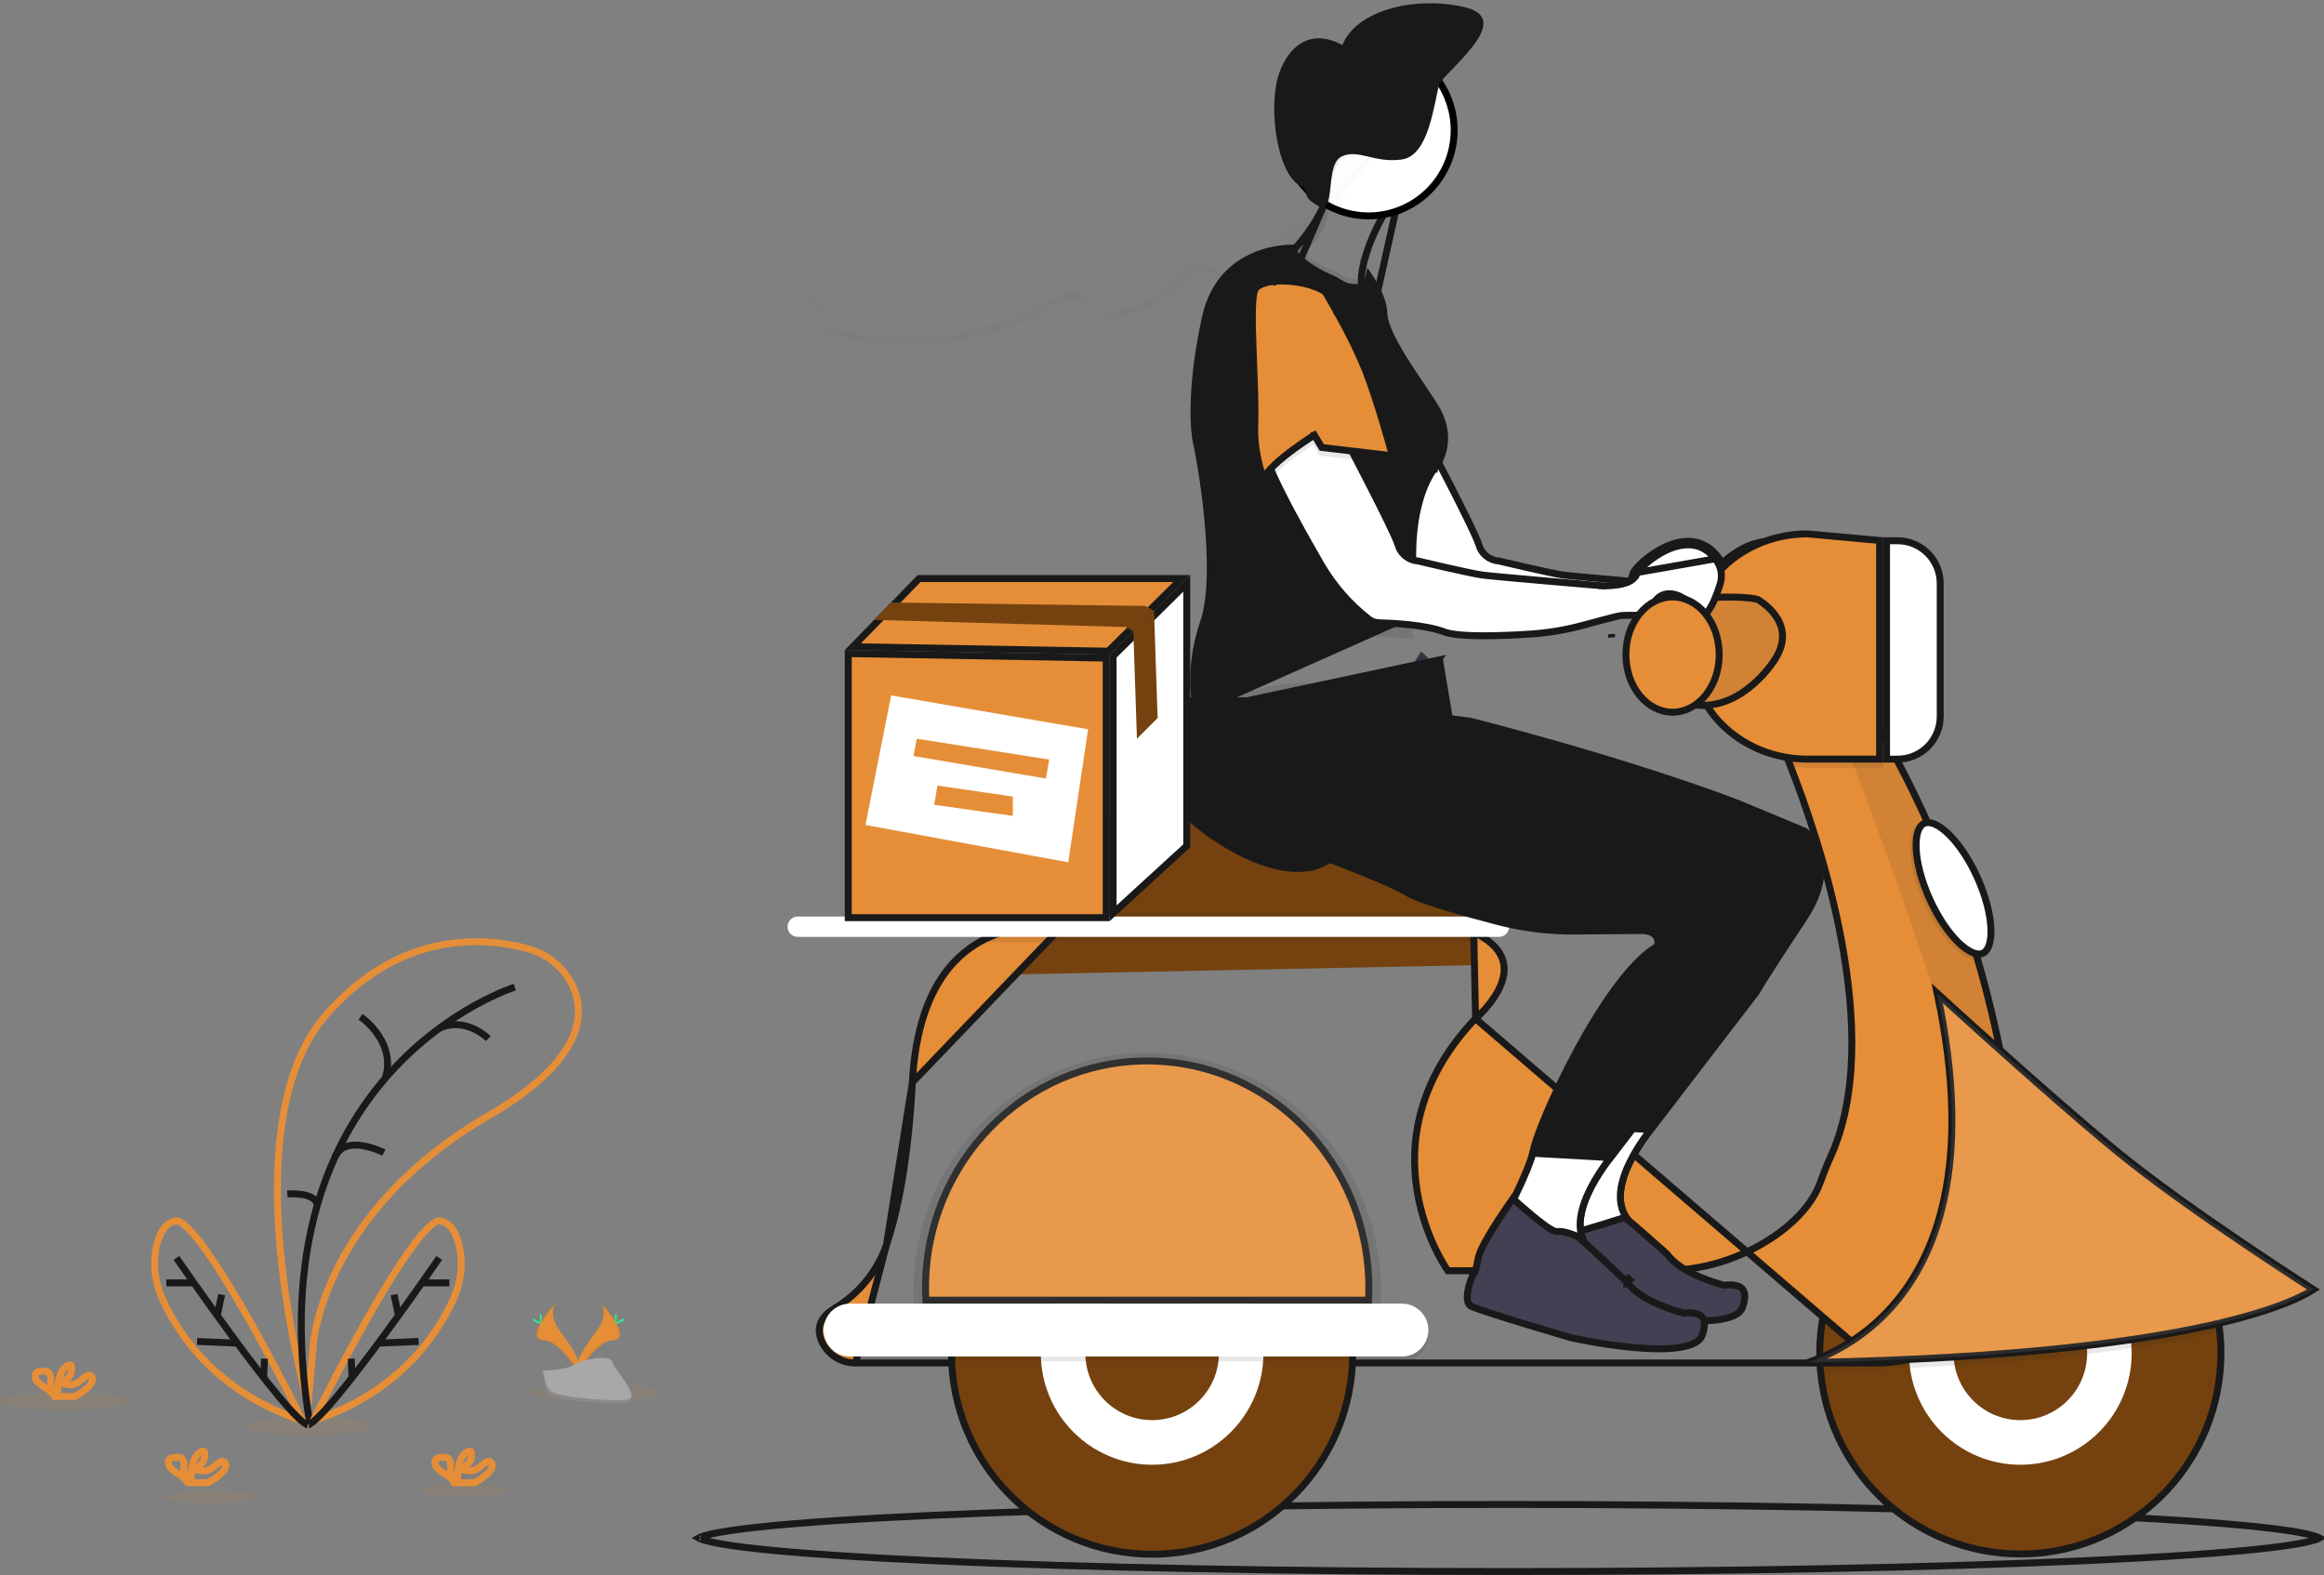 <svg width="335" height="227" viewBox="0 0 335 227" fill="none" xmlns="http://www.w3.org/2000/svg">
    <rect x="0" y="0" width="335" height="227" fill="#808080" stroke="none"/>
    <path opacity="0.1"
          d="M9.207 203.229C14.291 203.229 18.413 202.662 18.413 201.961C18.413 201.261 14.291 200.693 9.207 200.693C4.122 200.693 0 201.261 0 201.961C0 202.662 4.122 203.229 9.207 203.229Z"
          fill="#E58E37"/>
    <path opacity="0.1"
          d="M44.474 206.812C49.559 206.812 53.681 206.244 53.681 205.544C53.681 204.844 49.559 204.276 44.474 204.276C39.39 204.276 35.268 204.844 35.268 205.544C35.268 206.244 39.39 206.812 44.474 206.812Z"
          fill="#E58E37"/>
    <path opacity="0.1"
          d="M86.018 201.961C91.102 201.961 95.224 201.394 95.224 200.693C95.224 199.993 91.102 199.425 86.018 199.425C80.933 199.425 76.811 199.993 76.811 200.693C76.811 201.394 80.933 201.961 86.018 201.961Z"
          fill="#E58E37"/>
    <path opacity="0.1"
          d="M30.358 216.645C33.974 216.645 36.905 216.242 36.905 215.745C36.905 215.248 33.974 214.845 30.358 214.845C26.742 214.845 23.811 215.248 23.811 215.745C23.811 216.242 26.742 216.645 30.358 216.645Z"
          fill="#E58E37"/>
    <path opacity="0.1"
          d="M66.966 215.745C70.582 215.745 73.513 215.342 73.513 214.845C73.513 214.348 70.582 213.945 66.966 213.945C63.351 213.945 60.42 214.348 60.42 214.845C60.42 215.342 63.351 215.745 66.966 215.745Z"
          fill="#E58E37"/>
    <path d="M45.185 193.521L44.413 202.46C44.121 201.35 43.762 199.927 43.377 198.255C42.402 194.027 41.259 188.216 40.58 181.879C39.902 175.54 39.691 168.691 40.572 162.383C41.454 156.069 43.424 150.343 47.068 146.199C58.068 133.689 70.516 135.192 76.093 136.735L76.097 136.736C77.497 137.11 78.799 137.784 79.913 138.711C81.026 139.638 81.926 140.796 82.548 142.105C83.487 144.131 83.876 146.786 82.357 149.926C80.824 153.094 77.326 156.805 70.36 160.845C58.538 167.702 52.241 175.845 48.902 182.294C47.233 185.516 46.305 188.311 45.793 190.306C45.538 191.304 45.386 192.101 45.298 192.653C45.254 192.928 45.226 193.142 45.209 193.289C45.2 193.362 45.194 193.419 45.19 193.458L45.186 193.503L45.185 193.516L45.185 193.517L45.185 193.519L45.185 193.521Z"
          stroke="#E58E37"/>
    <path d="M74.205 142.268C74.205 142.268 36.138 154.191 44.674 205.258" stroke="#1A1919" stroke-miterlimit="10"/>
    <path d="M51.973 146.544C51.973 146.544 57.214 150.08 55.539 155.398" stroke="#1A1919" stroke-miterlimit="10"/>
    <path d="M70.386 149.687C70.386 149.687 67.177 146.422 63.283 148.223" stroke="#1A1919" stroke-miterlimit="10"/>
    <path d="M55.339 166.118C55.339 166.118 49.712 163.26 48.257 166.832" stroke="#1A1919" stroke-miterlimit="10"/>
    <path d="M41.415 172.076C41.415 172.076 45.64 171.74 45.719 173.765" stroke="#1A1919" stroke-miterlimit="10"/>
    <path d="M65.454 186.989L65.453 186.992C63.41 191.682 57.973 200.548 45.13 204.77C45.172 204.684 45.218 204.594 45.266 204.498C45.687 203.658 46.293 202.459 47.033 201.021C48.514 198.145 50.532 194.32 52.678 190.517C54.826 186.711 57.095 182.94 59.082 180.168C60.076 178.779 60.987 177.66 61.765 176.913C62.155 176.539 62.495 176.275 62.782 176.115C63.075 175.952 63.259 175.928 63.359 175.944C64.181 176.078 64.792 176.546 65.259 177.23C65.732 177.924 66.045 178.827 66.245 179.771C66.736 182.201 66.46 184.723 65.454 186.989Z"
          stroke="#E58E37"/>
    <path d="M63.315 181.302C63.315 181.302 47.441 204.362 44.374 205.372" stroke="#1A1919" stroke-miterlimit="10"/>
    <path d="M64.777 184.898H61.072" stroke="#1A1919" stroke-miterlimit="10"/>
    <path d="M60.338 193.335L54.533 193.586" stroke="#1A1919" stroke-miterlimit="10"/>
    <path d="M56.804 186.588L57.436 189.617" stroke="#1A1919" stroke-miterlimit="10"/>
    <path d="M50.629 195.811L50.743 198.564" stroke="#1A1919" stroke-miterlimit="10"/>
    <path d="M43.63 204.77C30.778 200.548 25.358 191.682 23.311 186.971L23.311 186.971L23.309 186.967C22.305 184.709 22.027 182.194 22.515 179.77C22.715 178.827 23.027 177.924 23.501 177.23C23.968 176.546 24.579 176.078 25.4 175.944C25.501 175.928 25.684 175.952 25.978 176.115C26.265 176.275 26.605 176.539 26.995 176.913C27.773 177.66 28.683 178.779 29.678 180.168C31.664 182.94 33.934 186.711 36.082 190.517C38.228 194.32 40.245 198.145 41.726 201.021C42.467 202.459 43.073 203.658 43.494 204.498C43.542 204.594 43.587 204.685 43.63 204.77Z"
          stroke="#E58E37"/>
    <path d="M25.434 181.302C25.434 181.302 41.308 204.362 44.375 205.372" stroke="#1A1919" stroke-miterlimit="10"/>
    <path d="M23.976 184.898H27.68" stroke="#1A1919" stroke-miterlimit="10"/>
    <path d="M28.411 193.335L34.22 193.586" stroke="#1A1919" stroke-miterlimit="10"/>
    <path d="M31.949 186.588L31.317 189.617" stroke="#1A1919" stroke-miterlimit="10"/>
    <path d="M38.124 195.811L38.01 198.564" stroke="#1A1919" stroke-miterlimit="10"/>
    <path d="M70.252 212.407L70.242 212.415L70.232 212.424C69.673 212.929 69.051 213.359 68.381 213.702H65.522C65.209 213.237 64.799 212.846 64.321 212.554L64.312 212.548L64.303 212.543C63.788 212.258 63.324 211.888 62.932 211.449C62.798 211.261 62.713 211.027 62.699 210.807C62.684 210.584 62.743 210.411 62.85 210.296C62.939 210.201 63.069 210.132 63.263 210.09C63.463 210.046 63.693 210.037 63.953 210.037H63.963L63.972 210.037C64.19 210.029 64.407 210.079 64.6 210.181C64.81 210.324 64.947 210.668 64.951 211.129C64.9 211.684 64.909 212.242 64.976 212.795L65.972 212.736C65.979 211.331 66.305 209.971 67.261 209.3C67.391 209.209 67.545 209.147 67.671 209.132C67.772 209.12 67.813 209.139 67.83 209.153C67.871 209.209 67.898 209.274 67.909 209.343L67.911 209.356L67.913 209.369C67.977 209.683 67.959 210.008 67.86 210.313L68.336 210.467L67.86 210.313C67.762 210.618 67.587 210.892 67.351 211.109L66.575 211.825L67.621 211.972C68.065 212.034 68.456 211.89 68.767 211.71C69.067 211.536 69.338 211.301 69.552 211.116L69.565 211.105C69.773 210.925 69.987 210.77 70.191 210.682C70.379 210.601 70.517 210.593 70.626 210.628C70.75 210.696 70.849 210.803 70.908 210.932C70.97 211.067 70.984 211.219 70.948 211.362C70.826 211.773 70.584 212.137 70.252 212.407Z"
          stroke="#E58E37"/>
    <path d="M12.621 199.995L12.612 200.002L12.603 200.009C12.044 200.508 11.422 200.933 10.754 201.272H7.89C7.578 200.806 7.168 200.413 6.688 200.123L6.679 200.117L6.67 200.112C6.152 199.828 5.687 199.456 5.295 199.013C5.165 198.837 5.08 198.609 5.065 198.391C5.05 198.171 5.108 197.999 5.215 197.884C5.409 197.677 5.779 197.603 6.298 197.625L6.317 197.625L6.337 197.625C6.556 197.617 6.774 197.667 6.968 197.77C7.178 197.911 7.312 198.25 7.316 198.714C7.265 199.269 7.273 199.829 7.341 200.382L8.337 200.324C8.344 198.918 8.67 197.559 9.626 196.888L9.626 196.888L9.628 196.886C9.756 196.795 9.909 196.733 10.035 196.718C10.137 196.706 10.178 196.727 10.196 196.741C10.239 196.798 10.267 196.864 10.278 196.934L10.28 196.944L10.282 196.954C10.347 197.268 10.329 197.593 10.23 197.898C10.132 198.203 9.956 198.476 9.721 198.693L8.939 199.409L9.99 199.556C10.434 199.618 10.823 199.476 11.135 199.296C11.429 199.126 11.695 198.897 11.908 198.714C11.916 198.707 11.924 198.701 11.932 198.694C12.143 198.513 12.358 198.358 12.562 198.269C12.749 198.188 12.886 198.179 12.995 198.213C13.119 198.282 13.217 198.389 13.276 198.518C13.338 198.654 13.352 198.806 13.316 198.951C13.195 199.361 12.952 199.725 12.621 199.995Z"
          stroke="#E58E37"/>
    <path d="M31.829 212.407L31.819 212.415L31.809 212.424C31.25 212.929 30.628 213.359 29.957 213.702H27.098C26.785 213.237 26.376 212.846 25.898 212.554L25.889 212.548L25.879 212.543C25.364 212.258 24.901 211.888 24.509 211.449C24.375 211.261 24.29 211.027 24.276 210.807C24.261 210.584 24.32 210.411 24.427 210.296C24.515 210.201 24.646 210.133 24.841 210.09C25.041 210.046 25.272 210.037 25.53 210.037H25.539L25.548 210.037C25.768 210.029 25.986 210.079 26.18 210.182C26.389 210.323 26.523 210.665 26.528 211.129C26.477 211.684 26.485 212.242 26.553 212.795L27.549 212.736C27.556 211.331 27.882 209.971 28.837 209.3C28.967 209.209 29.121 209.147 29.248 209.132C29.348 209.12 29.39 209.139 29.407 209.153C29.448 209.209 29.475 209.274 29.485 209.343L29.487 209.356L29.49 209.369C29.554 209.683 29.535 210.008 29.437 210.313C29.338 210.618 29.163 210.892 28.928 211.109L28.152 211.825L29.197 211.972C29.642 212.034 30.032 211.89 30.343 211.71C30.644 211.536 30.915 211.301 31.129 211.116L31.142 211.105C31.35 210.925 31.564 210.77 31.768 210.682C31.956 210.601 32.094 210.593 32.203 210.628C32.327 210.696 32.426 210.803 32.485 210.932L32.94 210.725L32.485 210.932C32.546 211.067 32.56 211.219 32.525 211.362C32.403 211.773 32.16 212.137 31.829 212.407Z"
          stroke="#E58E37"/>
    <path d="M86.617 187.702C86.617 187.702 87.85 189.32 86.046 191.76C84.242 194.2 82.759 196.261 83.358 197.782C83.358 197.782 86.078 193.25 88.293 193.185C90.507 193.121 89.052 190.428 86.617 187.702Z"
          fill="#E58E37"/>
    <path opacity="0.1"
          d="M86.617 187.702C86.724 187.859 86.809 188.03 86.87 188.21C89.031 190.753 90.179 193.124 88.104 193.185C86.168 193.242 83.85 196.707 83.294 197.582C83.311 197.65 83.333 197.714 83.358 197.782C83.358 197.782 86.079 193.25 88.293 193.185C90.507 193.121 89.052 190.428 86.617 187.702Z"
          fill="#1A1919"/>
    <path d="M88.909 189.763C88.909 190.331 88.845 190.792 88.767 190.792C88.688 190.792 88.624 190.331 88.624 189.763C88.624 189.195 88.706 189.463 88.785 189.463C88.863 189.463 88.909 189.195 88.909 189.763Z"
          fill="#37E58E"/>
    <path d="M89.698 190.442C89.198 190.713 88.763 190.878 88.728 190.799C88.692 190.721 89.063 190.442 89.562 190.181C90.062 189.92 89.862 190.106 89.901 190.181C89.941 190.256 90.197 190.171 89.698 190.442Z"
          fill="#37E58E"/>
    <path d="M80.099 187.702C80.099 187.702 78.865 189.32 80.669 191.76C82.474 194.2 83.96 196.261 83.358 197.782C83.358 197.782 80.637 193.25 78.423 193.185C76.209 193.121 77.678 190.428 80.099 187.702Z"
          fill="#E58E37"/>
    <path opacity="0.1"
          d="M80.099 187.702C79.992 187.859 79.908 188.029 79.849 188.21C77.688 190.753 76.537 193.124 78.612 193.185C80.548 193.242 82.869 196.707 83.425 197.582C83.404 197.65 83.383 197.714 83.358 197.782C83.358 197.782 80.637 193.25 78.423 193.185C76.209 193.121 77.678 190.428 80.099 187.702Z"
          fill="#1A1919"/>
    <path d="M77.806 189.763C77.806 190.331 77.87 190.792 77.949 190.792C78.027 190.792 78.091 190.331 78.091 189.763C78.091 189.195 78.013 189.463 77.934 189.463C77.856 189.463 77.806 189.195 77.806 189.763Z"
          fill="#37E58E"/>
    <path d="M77.018 190.442C77.518 190.713 77.953 190.878 77.992 190.799C78.031 190.721 77.653 190.442 77.157 190.181C76.662 189.92 76.854 190.106 76.801 190.181C76.747 190.256 76.522 190.171 77.018 190.442Z"
          fill="#37E58E"/>
    <path d="M78.198 197.568C78.198 197.568 81.65 197.464 82.687 196.721C83.725 195.978 87.993 195.093 88.253 196.282C88.514 197.471 93.434 202.197 89.541 202.229C85.647 202.261 80.495 201.622 79.457 200.99C78.419 200.358 78.198 197.568 78.198 197.568Z"
          fill="#A8A8A8"/>
    <path opacity="0.2"
          d="M89.612 201.815C85.718 201.847 80.562 201.208 79.525 200.575C78.733 200.093 78.419 198.364 78.316 197.564H78.198C78.198 197.564 78.419 200.354 79.457 200.986C80.495 201.618 85.647 202.258 89.541 202.226C90.667 202.226 91.052 201.815 91.031 201.222C90.871 201.586 90.446 201.808 89.612 201.815Z"
          fill="#1A1919"/>
    <path d="M334.369 221.664C334.321 221.691 334.262 221.72 334.189 221.753C333.835 221.911 333.278 222.079 332.505 222.251C330.968 222.592 328.683 222.925 325.716 223.244C319.788 223.88 311.199 224.455 300.574 224.938C279.328 225.903 249.971 226.5 217.54 226.5C185.11 226.5 155.753 225.903 134.507 224.938C123.882 224.455 115.293 223.88 109.365 223.244C106.398 222.925 104.112 222.592 102.575 222.251C101.803 222.079 101.246 221.911 100.891 221.753C100.819 221.72 100.76 221.691 100.712 221.664C100.76 221.637 100.819 221.607 100.891 221.574C101.246 221.416 101.803 221.248 102.575 221.076C104.112 220.735 106.398 220.402 109.365 220.084C115.293 219.447 123.882 218.872 134.507 218.39C155.753 217.424 185.11 216.827 217.54 216.827C249.971 216.827 279.328 217.424 300.574 218.39C311.199 218.872 319.788 219.447 325.716 220.084C328.683 220.402 330.968 220.735 332.505 221.076C333.278 221.248 333.835 221.416 334.189 221.574C334.262 221.607 334.321 221.637 334.369 221.664ZM100.549 221.547C100.549 221.547 100.549 221.548 100.55 221.549C100.549 221.548 100.549 221.547 100.549 221.547ZM100.549 221.78C100.549 221.78 100.549 221.779 100.55 221.778C100.549 221.779 100.549 221.78 100.549 221.78Z"
          stroke="#1A1919"/>
    <path d="M242.646 83.929L242.604 84.427L242.617 84.428L242.631 84.429L242.646 83.929ZM242.646 83.929C242.604 84.427 242.604 84.427 242.604 84.427L242.603 84.427L242.601 84.427L242.593 84.426L242.56 84.424L242.43 84.413L241.936 84.371C241.51 84.335 240.899 84.282 240.161 84.219C238.684 84.093 236.697 83.922 234.653 83.744C230.576 83.388 226.25 83 225.343 82.878C224.424 82.755 222.086 82.242 220.009 81.768C218.964 81.529 217.974 81.298 217.246 81.127C216.882 81.041 216.584 80.97 216.376 80.921L216.136 80.864L216.097 80.854C215.427 80.816 214.786 80.57 214.262 80.151C213.726 79.722 213.341 79.133 213.161 78.47C213.029 78.012 212.478 76.794 211.687 75.166C210.906 73.555 209.917 71.595 208.945 69.696C207.974 67.797 207.021 65.961 206.31 64.6C205.955 63.919 205.66 63.357 205.454 62.965C205.363 62.792 205.289 62.652 205.236 62.55C205.153 62.529 205.048 62.504 204.923 62.474C204.587 62.393 204.104 62.281 203.524 62.156C202.362 61.907 200.813 61.608 199.255 61.41C197.688 61.21 196.148 61.117 194.988 61.259C194.406 61.331 193.962 61.458 193.666 61.629C193.385 61.792 193.265 61.974 193.237 62.185C193.195 62.501 193.233 62.959 193.367 63.559C193.5 64.15 193.717 64.846 194.004 65.621C194.579 67.172 195.422 69.01 196.379 70.925C198.293 74.754 200.648 78.854 202.194 81.534C203.947 84.489 206.233 87.093 208.935 89.211L208.935 89.212C209.367 89.551 209.897 89.742 210.446 89.755L210.448 89.755C211.446 89.782 213.115 89.854 214.871 90.047C216.618 90.239 218.492 90.555 219.882 91.084M242.646 83.929C242.631 84.429 242.631 84.429 242.631 84.429L242.631 84.429L242.632 84.429L242.635 84.429L242.645 84.429L242.681 84.43C242.692 84.43 242.704 84.43 242.718 84.431C242.744 84.431 242.776 84.431 242.813 84.431C242.926 84.432 243.087 84.431 243.281 84.425C243.668 84.414 244.193 84.384 244.737 84.306C245.276 84.229 245.862 84.103 246.355 83.887C246.835 83.678 247.331 83.339 247.517 82.779L247.043 82.622C247.478 81.314 255.055 74.446 259.44 80.439M255.839 88.455C253.343 84.883 250.441 85.886 250.441 87.79C250.441 89.176 248.325 89.178 246.671 89.18C246.052 89.181 245.497 89.182 245.142 89.255C244.429 89.401 241.976 90.055 239.854 90.626L255.839 88.455ZM255.839 88.455L256.249 88.168C256.249 88.168 256.249 88.168 256.249 88.168L255.839 88.455ZM219.882 91.084L247.517 82.78C247.538 82.716 247.646 82.529 247.9 82.232C248.139 81.952 248.47 81.617 248.875 81.263C249.687 80.554 250.771 79.79 251.966 79.248C253.164 78.705 254.438 78.402 255.648 78.564C256.838 78.723 258.015 79.339 259.037 80.734M219.882 91.084C219.882 91.084 219.882 91.084 219.883 91.084L219.705 91.552L219.882 91.084ZM259.44 80.439L259.036 80.734C259.036 80.734 259.036 80.734 259.037 80.734M259.44 80.439C259.845 80.994 260.113 81.636 260.223 82.314C260.333 82.991 260.283 83.686 260.075 84.34L259.037 80.734M259.44 80.439L259.037 80.735C259.037 80.735 259.037 80.734 259.037 80.734M232.291 91.381C232.291 91.381 232.291 91.381 232.291 91.381L232.324 91.88L232.291 91.381Z"
          fill="white" stroke="#1A1919"/>
    <path d="M262.42 197.507L262.42 197.505C262.378 197.037 262.347 196.571 262.333 196.114V196.096V196.086L262.332 196.076C262.318 195.728 262.311 195.378 262.311 195.025C262.311 187.342 265.358 179.973 270.781 174.541C276.204 169.109 283.559 166.057 291.228 166.057C298.897 166.057 306.252 169.109 311.675 174.541C317.098 179.973 320.145 187.342 320.145 195.025V195.049C320.132 202.51 317.245 209.679 312.087 215.061C306.929 220.443 299.897 223.623 292.456 223.94C285.015 224.257 277.739 221.685 272.144 216.761C266.548 211.837 263.065 204.94 262.42 197.507Z"
          fill="#75420F" stroke="#1A1919"/>
    <path d="M291.228 211.105C300.09 211.105 307.273 203.909 307.273 195.032C307.273 186.155 300.09 178.958 291.228 178.958C282.366 178.958 275.183 186.155 275.183 195.032C275.183 203.909 282.366 211.105 291.228 211.105Z"
          fill="white"/>
    <path d="M291.228 204.676C296.545 204.676 300.855 200.358 300.855 195.032C300.855 189.706 296.545 185.388 291.228 185.388C285.911 185.388 281.601 189.706 281.601 195.032C281.601 200.358 285.911 204.676 291.228 204.676Z"
          fill="#75420F"/>
    <path d="M213.975 139.071L143.14 140.5V130.042C143.774 121.623 152.41 118.669 160.255 117.744C166.388 117.046 172.597 117.513 178.557 119.119C193.586 123.105 203.16 123.877 207.877 123.952C208.913 123.967 209.911 124.341 210.704 125.008C211.496 125.676 212.035 126.597 212.228 127.617C212.452 128.813 212.673 130.117 212.88 131.403C213.037 132.41 213.187 133.403 213.322 134.328C213.714 136.993 213.975 139.071 213.975 139.071Z"
          fill="#75420F"/>
    <path d="M270.487 196.436H270.487C273.347 196.439 276.177 195.855 278.801 194.719C281.426 193.582 283.79 191.918 285.748 189.83C287.705 187.741 289.213 185.272 290.179 182.576C291.145 179.879 291.548 177.013 291.364 174.154C291.261 172.62 291.133 171.021 290.976 169.372C289.322 151.935 284.408 128.438 271.228 105.55L265.422 105.991L265.422 105.991L256.553 106.653C256.61 106.785 256.675 106.937 256.748 107.108C257.052 107.825 257.486 108.871 258.005 110.192C260.095 115.498 263.565 125.254 265.508 135.872C267.447 146.471 267.884 158.025 263.813 166.87L263.813 166.87C263.252 168.086 262.78 169.344 262.309 170.623L262.308 170.628C261.636 172.396 259.992 175.238 255.785 178.151L255.783 178.153C250.989 181.433 245.313 183.174 239.507 183.145C239.507 183.145 239.506 183.145 239.506 183.145L208.979 183.145H208.72L208.571 182.933L208.979 182.645C208.571 182.933 208.57 182.933 208.57 182.932L208.57 182.931L208.567 182.928L208.559 182.916L208.53 182.874C208.505 182.837 208.469 182.783 208.423 182.713C208.332 182.573 208.201 182.367 208.041 182.099C207.722 181.564 207.287 180.783 206.819 179.792C205.883 177.811 204.811 174.983 204.267 171.592C203.176 164.791 204.219 155.759 212.659 146.822L212.68 146.8L270.487 196.436ZM270.487 196.436L123.336 196.436L123.331 196.436M270.487 196.436L123.331 196.436M212.702 146.782L212.702 146.782L212.702 146.782ZM212.702 146.782L212.703 146.781L212.706 146.779L212.72 146.767C212.733 146.755 212.753 146.738 212.779 146.715C212.831 146.67 212.909 146.601 213.006 146.511C213.2 146.331 213.474 146.066 213.787 145.734C214.414 145.067 215.189 144.135 215.799 143.062C216.412 141.986 216.839 140.802 216.82 139.621C216.802 138.461 216.353 137.255 215.121 136.104C214.317 135.384 213.411 134.786 212.434 134.331M212.702 146.782L212.434 134.331M123.331 196.436C122.293 196.446 121.275 196.151 120.403 195.586C119.532 195.022 118.846 194.215 118.429 193.264C117.93 192.066 118.043 191.136 118.425 190.398C118.821 189.635 119.535 189.023 120.322 188.55C123.809 186.479 126.452 183.24 127.784 179.405L127.785 179.401M123.331 196.436L127.785 179.401M127.785 179.401C129.373 174.703 130.911 167.39 131.516 156.007L131.516 156.007M127.785 179.401L131.516 156.007M131.516 156.007C132.13 144.388 136.314 138.756 140.727 136.047C143.595 134.29 146.609 133.736 148.918 133.626C150.071 133.57 151.042 133.626 151.724 133.694C152.064 133.729 152.331 133.767 152.512 133.795C152.602 133.81 152.67 133.822 152.715 133.83C152.738 133.834 152.755 133.838 152.765 133.84L152.776 133.842L152.778 133.842L152.779 133.842M131.516 156.007L152.779 133.842M152.779 133.842L152.779 133.842M152.779 133.842L152.779 133.842M152.779 133.842L152.779 133.842M152.779 133.842L152.779 133.842M152.779 133.842L152.827 133.853M152.779 133.842L152.827 133.853M152.827 133.853L152.877 133.853M152.827 133.853L152.877 133.853M152.877 133.853L212.434 134.331M152.877 133.853L212.434 134.331"
          fill="#E58E37" stroke="#1A1919"/>
    <path opacity="0.1" d="M213.326 134.328H143.14V131.403H212.884C213.041 132.392 213.19 133.385 213.326 134.328Z"
          fill="#1A1919"/>
    <path opacity="0.1"
          d="M215.462 135.757H141.032C140.839 135.757 140.647 135.719 140.469 135.643C146.391 132.013 152.884 133.374 152.884 133.374L212.548 133.853C213.61 134.336 214.593 134.978 215.462 135.757Z"
          fill="#1A1919"/>
    <path d="M216.082 132.099H114.989C114.183 132.099 113.53 132.753 113.53 133.56V133.564C113.53 134.37 114.183 135.025 114.989 135.025H216.082C216.887 135.025 217.54 134.37 217.54 133.564V133.56C217.54 132.753 216.887 132.099 216.082 132.099Z"
          fill="white"/>
    <path opacity="0.1"
          d="M291.474 169.332C288.083 173.026 285.587 174.479 285.705 170.582C286.061 158.795 265.381 105.503 265.381 105.503L271.496 105.039C284.842 128.074 289.805 151.762 291.474 169.332Z"
          fill="#1A1919"/>
    <path opacity="0.1"
          d="M320.466 191.803C316.954 192.646 312.622 193.503 307.273 194.303C305.284 194.596 303.144 194.877 300.855 195.146C295.389 195.796 289.067 196.364 281.765 196.8C279.697 196.924 277.549 197.037 275.322 197.139C271.15 197.33 266.684 197.475 261.925 197.575L261.836 196.146V196.121C268.486 193.432 278.951 186.256 280.634 167.564C284.837 165.942 289.355 165.307 293.841 165.71C298.327 166.112 302.661 167.54 306.51 169.884C310.358 172.229 313.618 175.426 316.038 179.231C318.458 183.036 319.974 187.347 320.47 191.831L320.466 191.803Z"
          fill="#1A1919"/>
    <path d="M320.349 190.601C309.744 193.154 291.47 195.805 260.609 196.371C260.915 196.266 261.234 196.15 261.562 196.023C264.598 194.854 268.524 192.748 272.08 189.002C279.074 181.635 284.529 168.051 279.249 143.159C279.681 143.553 280.223 144.047 280.856 144.623C282.583 146.193 284.994 148.375 287.73 150.824C293.199 155.72 299.971 161.686 305.17 165.951C310.379 170.224 317.616 175.299 323.54 179.3C326.505 181.301 329.145 183.037 331.043 184.272C331.992 184.889 332.757 185.382 333.284 185.72C333.356 185.766 333.423 185.809 333.486 185.85C333.075 186.12 332.403 186.515 331.382 186.996C329.336 187.96 325.894 189.266 320.349 190.601Z"
          fill="#E58E37" stroke="#1A1919"/>
    <path opacity="0.1"
          d="M320.349 190.601C309.744 193.154 291.47 195.805 260.609 196.371C260.915 196.266 261.234 196.15 261.562 196.023C264.598 194.854 268.524 192.748 272.08 189.002C279.074 181.635 284.529 168.051 279.249 143.159C279.681 143.553 280.223 144.047 280.856 144.623C282.583 146.193 284.994 148.375 287.73 150.824C293.199 155.72 299.971 161.686 305.17 165.951C310.379 170.224 317.616 175.299 323.54 179.3C326.505 181.301 329.145 183.037 331.043 184.272C331.992 184.889 332.757 185.382 333.284 185.72C333.356 185.766 333.423 185.809 333.486 185.85C333.075 186.12 332.403 186.515 331.382 186.996C329.336 187.96 325.894 189.266 320.349 190.601Z"
          fill="white" stroke="#1A1919"/>
    <path d="M194.994 195.032C194.994 211.031 182.047 224 166.077 224C150.108 224 137.161 211.031 137.161 195.032C137.161 179.033 150.108 166.064 166.077 166.064C182.047 166.064 194.994 179.033 194.994 195.032Z"
          fill="#75420F" stroke="#1A1919"/>
    <path d="M166.077 211.105C174.939 211.105 182.123 203.909 182.123 195.032C182.123 186.155 174.939 178.958 166.077 178.958C157.216 178.958 150.032 186.155 150.032 195.032C150.032 203.909 157.216 211.105 166.077 211.105Z"
          fill="white"/>
    <path d="M166.077 204.676C171.394 204.676 175.705 200.358 175.705 195.032C175.705 189.706 171.394 185.388 166.077 185.388C160.76 185.388 156.45 189.706 156.45 195.032C156.45 200.358 160.76 204.676 166.077 204.676Z"
          fill="#75420F"/>
    <path opacity="0.1"
          d="M199.059 186.181C199.059 167.153 183.973 151.727 165.364 151.727C146.755 151.727 131.669 167.153 131.669 186.181C131.669 186.986 131.696 187.782 131.751 188.57H198.977C199.032 187.782 199.059 186.986 199.059 186.181Z"
          fill="#1A1919"/>
    <path d="M165.364 152.909C182.999 152.909 197.312 167.53 197.312 185.588C197.312 186.193 197.294 186.791 197.262 187.388H133.466C133.434 186.791 133.417 186.193 133.417 185.588C133.417 167.53 147.73 152.909 165.364 152.909Z"
          fill="#E58E37" stroke="#1A1919"/>
    <path opacity="0.1"
          d="M197.812 185.588C197.812 186.12 197.812 186.659 197.772 187.174C197.772 187.413 197.747 187.649 197.733 187.888H132.995C132.995 187.649 132.967 187.413 132.956 187.174C132.931 186.649 132.917 186.102 132.917 185.588C132.917 167.264 147.443 152.409 165.364 152.409C183.285 152.409 197.812 167.264 197.812 185.588Z"
          fill="white"/>
    <path opacity="0.1"
          d="M197.772 187.192C197.772 187.431 197.748 187.667 197.733 187.906H132.995C132.995 187.667 132.967 187.431 132.956 187.192H197.772Z"
          fill="#1A1919"/>
    <path opacity="0.1"
          d="M202.09 188.603H122.526C120.425 188.603 118.722 190.308 118.722 192.412C118.722 194.516 120.425 196.221 122.526 196.221H202.09C204.192 196.221 205.895 194.516 205.895 192.412C205.895 190.308 204.192 188.603 202.09 188.603Z"
          fill="#1A1919"/>
    <path d="M202.09 187.888H122.526C120.425 187.888 118.722 189.594 118.722 191.698C118.722 193.801 120.425 195.507 122.526 195.507H202.09C204.192 195.507 205.895 193.801 205.895 191.698C205.895 189.594 204.192 187.888 202.09 187.888Z"
          fill="white"/>
    <path opacity="0.1"
          d="M285.671 138.198C287.82 137.224 287.579 132.04 285.132 126.619C282.685 121.198 278.959 117.592 276.81 118.566C274.66 119.539 274.901 124.723 277.348 130.145C279.795 135.566 283.521 139.171 285.671 138.198Z"
          fill="#1A1919"/>
    <path d="M285.033 126.467C286.237 129.135 286.889 131.724 286.982 133.741C287.029 134.752 286.935 135.593 286.721 136.221C286.507 136.847 286.192 137.216 285.821 137.384C285.451 137.551 284.966 137.545 284.355 137.292C283.743 137.038 283.051 136.554 282.325 135.851C280.874 134.448 279.364 132.248 278.16 129.58C276.955 126.912 276.304 124.323 276.21 122.305C276.164 121.295 276.258 120.454 276.472 119.826C276.686 119.2 277.001 118.831 277.372 118.663C277.742 118.495 278.227 118.502 278.838 118.755C279.45 119.009 280.142 119.493 280.868 120.196C282.319 121.599 283.829 123.799 285.033 126.467Z"
          fill="white" stroke="#1A1919"/>
    <path opacity="0.1"
          d="M271.442 105.039V110.636H260.567C259.554 110.637 258.543 110.556 257.543 110.393C256.509 107.761 255.814 106.225 255.814 106.225L265.388 105.51L271.442 105.039Z"
          fill="#1A1919"/>
    <path d="M270.942 109.407H260.567C251.253 109.407 243.774 102.451 243.774 93.916V92.434C243.774 83.923 251.241 76.957 260.545 76.946L270.942 77.892V109.407Z"
          fill="#E58E37" stroke="#1A1919"/>
    <path d="M255.866 95.019L255.866 95.019L255.861 95.027L255.861 95.027L255.861 95.028L255.861 95.028L255.859 95.031L255.851 95.044C255.843 95.057 255.831 95.076 255.814 95.102C255.781 95.153 255.731 95.23 255.664 95.329C255.529 95.526 255.328 95.809 255.064 96.147C254.534 96.826 253.756 97.722 252.76 98.594C250.836 100.28 248.151 101.836 244.906 101.649L242.427 86.363C242.653 86.345 242.942 86.322 243.282 86.297C244.137 86.235 245.306 86.16 246.569 86.11C247.833 86.06 249.186 86.035 250.406 86.072C251.603 86.109 252.638 86.204 253.337 86.379C253.341 86.381 253.344 86.383 253.347 86.385C253.389 86.409 253.452 86.447 253.532 86.496C253.692 86.597 253.919 86.747 254.181 86.946C254.707 87.346 255.364 87.931 255.905 88.682C256.445 89.431 256.862 90.332 256.937 91.372C257.012 92.407 256.753 93.624 255.866 95.019Z"
          fill="#E58E37" stroke="#1A1919"/>
    <path opacity="0.1"
          d="M251.025 85.597C252.06 85.636 253.072 85.908 253.988 86.391C254.904 86.875 255.7 87.558 256.317 88.39C257.476 89.998 258.167 92.341 256.295 95.288C256.295 95.288 251.703 102.831 244.482 102.117L241.854 85.912C241.854 85.912 247.264 85.394 251.025 85.597Z"
          fill="#1A1919"/>
    <path opacity="0.1"
          d="M271.086 77.436H273.182C274.943 77.436 276.632 78.136 277.877 79.383C279.122 80.631 279.822 82.322 279.822 84.086V103.26C279.822 105.024 279.122 106.716 277.877 107.963C276.632 109.21 274.943 109.911 273.182 109.911H271.086V77.436Z"
          fill="#1A1919"/>
    <path d="M271.942 77.936H273.539C275.167 77.936 276.728 78.583 277.88 79.737C279.031 80.89 279.678 82.455 279.678 84.086V103.26C279.678 104.892 279.031 106.456 277.88 107.61C276.728 108.763 275.167 109.411 273.539 109.411H271.942V77.936Z"
          fill="white" stroke="#1A1919"/>
    <path d="M198.332 120.145L198.334 120.146C200.118 120.834 202.272 121.682 204.201 122.496C206.116 123.305 207.847 124.096 208.761 124.672C209.149 124.916 209.841 125.221 210.772 125.564C211.692 125.903 212.812 126.269 214.036 126.642C216.482 127.387 219.323 128.155 221.759 128.79C225.333 129.717 229.013 130.172 232.704 130.142M198.332 120.145L232.709 130.642M198.332 120.145C197.209 119.716 196.227 119.347 195.526 119.086C195.351 119.021 195.193 118.962 195.054 118.911M198.332 120.145L195.054 118.911M232.704 130.142C232.704 130.142 232.704 130.142 232.705 130.142L232.709 130.642M232.704 130.142C232.704 130.142 232.704 130.142 232.704 130.142L232.709 130.642M232.704 130.142C236.495 130.106 241.091 130.07 242.366 130.07M232.709 130.642C236.502 130.606 241.099 130.57 242.368 130.57M242.366 130.07C242.365 130.07 242.365 130.07 242.364 130.07L242.368 130.57M242.366 130.07C242.615 130.069 242.864 130.087 243.11 130.127L243.113 130.127C243.899 130.258 244.371 130.61 244.608 131.053C244.813 131.436 244.801 131.809 244.779 131.986V131.999V132.281L244.539 132.427C242.663 133.565 240.645 135.725 238.652 138.434C236.666 141.133 234.736 144.333 233.027 147.506C231.318 150.677 229.835 153.811 228.744 156.372C227.643 158.955 226.963 160.903 226.827 161.727L226.826 161.728C226.705 162.457 226.358 163.467 225.896 164.599C225.43 165.741 224.833 167.042 224.192 168.364C222.91 171.01 221.443 173.762 220.475 175.54L220.475 175.54C220.15 176.136 219.882 176.623 219.696 176.96C219.65 177.043 219.609 177.116 219.574 177.18L221.65 179.569L228.438 182.619L228.442 182.621L234.89 185.44L235.094 185.45C235.282 185.459 235.551 185.471 235.874 185.485C236.521 185.513 237.383 185.546 238.249 185.568C239.116 185.591 239.979 185.602 240.629 185.585C240.921 185.578 241.16 185.565 241.333 185.547C241.341 185.432 241.349 185.292 241.355 185.13C241.372 184.741 241.382 184.251 241.39 183.769C241.397 183.288 241.401 182.817 241.403 182.467C241.403 182.348 241.404 182.244 241.404 182.157C240.628 181.64 239.889 181.069 239.192 180.448C237.592 179.052 236.105 177.53 234.746 175.897C233.681 174.628 233.435 173.083 233.624 171.541C233.813 170.006 234.437 168.435 235.163 167.04C235.892 165.64 236.74 164.39 237.403 163.492C237.735 163.042 238.022 162.678 238.227 162.427C238.329 162.301 238.411 162.203 238.468 162.136C238.496 162.102 238.518 162.077 238.534 162.059L238.547 162.044L253.135 143.035C253.146 143.016 253.162 142.989 253.183 142.952C253.228 142.874 253.298 142.755 253.399 142.586C253.602 142.247 253.93 141.708 254.437 140.902C255.45 139.29 257.175 136.607 260.03 132.319C262.807 128.145 262.771 124.997 262.109 122.925C261.774 121.877 261.272 121.081 260.854 120.548C260.646 120.281 260.46 120.082 260.328 119.951C260.264 119.888 260.214 119.841 260.179 119.811L250.221 115.669C241.534 112.413 231.947 109.478 224.527 107.355C220.817 106.294 217.65 105.437 215.411 104.845C214.292 104.549 213.405 104.32 212.798 104.164C212.494 104.086 212.26 104.027 212.103 103.987L211.924 103.942L211.892 103.934L211.623 103.899L211.621 103.899L207.448 103.377L195.054 118.911M242.366 130.07C242.367 130.07 242.367 130.07 242.368 130.07V130.57M242.368 130.57L195.054 118.911"
          fill="#1A1919" stroke="#1A1919"/>
    <path d="M220.475 175.54L220.475 175.54C221.443 173.762 222.91 171.01 224.192 168.364C224.833 167.042 225.43 165.741 225.896 164.599C226.271 163.681 226.57 162.842 226.734 162.169L237.926 162.804C237.772 163.001 237.595 163.232 237.403 163.492C236.74 164.39 235.892 165.64 235.163 167.04C234.437 168.435 233.813 170.006 233.624 171.541C233.435 173.083 233.681 174.628 234.746 175.897C236.105 177.53 237.591 179.052 239.192 180.448C239.889 181.069 240.628 181.64 241.404 182.157C241.404 182.244 241.403 182.348 241.403 182.467C241.401 182.817 241.397 183.288 241.39 183.769C241.382 184.251 241.371 184.741 241.355 185.13C241.348 185.292 241.341 185.432 241.333 185.547C241.16 185.565 240.921 185.578 240.629 185.585C239.979 185.602 239.116 185.591 238.249 185.568C237.383 185.546 236.521 185.513 235.874 185.485C235.551 185.471 235.282 185.459 235.094 185.45L234.89 185.44L228.442 182.621L228.438 182.619L221.65 179.569L219.574 177.18C219.609 177.116 219.65 177.043 219.696 176.96C219.882 176.623 220.15 176.136 220.475 175.54Z"
          fill="white" stroke="#1A1919"/>
    <path d="M234 175L234.056 175.174C234.056 175.174 234.056 175.174 234.056 175.174L234 175ZM234.138 175.431L234.152 175.476L234.185 175.466C234.191 175.47 234.197 175.475 234.204 175.48C234.756 175.892 235.622 176.619 236.542 177.415C237.459 178.207 238.417 179.057 239.147 179.709C239.512 180.035 239.82 180.312 240.037 180.507L240.056 180.524C240.156 180.614 240.236 180.685 240.292 180.736L240.344 180.782C241.446 182.311 243.512 183.411 245.224 184.121C246.103 184.486 246.917 184.759 247.511 184.941C247.808 185.032 248.051 185.1 248.22 185.146C248.305 185.169 248.372 185.186 248.417 185.198L248.47 185.212L248.484 185.215L248.488 185.216L248.489 185.216L248.49 185.216C248.49 185.216 248.49 185.216 248.608 184.731L248.49 185.216L248.59 185.241L248.691 185.224L248.691 185.224L248.692 185.223L248.692 185.223L248.692 185.223L248.698 185.222C248.705 185.221 248.715 185.22 248.73 185.218C248.758 185.214 248.802 185.208 248.859 185.202C248.972 185.191 249.133 185.179 249.323 185.178C249.709 185.175 250.174 185.219 250.574 185.378C250.962 185.532 251.263 185.781 251.408 186.193C251.559 186.625 251.572 187.326 251.168 188.443C251.012 188.876 250.66 189.243 250.081 189.543C249.499 189.845 248.723 190.06 247.795 190.195C245.939 190.464 243.593 190.4 241.265 190.186C238.945 189.973 236.673 189.614 234.979 189.308C234.132 189.155 233.432 189.015 232.943 188.914C232.699 188.864 232.508 188.822 232.378 188.794C232.313 188.78 232.264 188.769 232.231 188.762L232.196 188.754L232.176 188.748L232.073 188.718L231.679 188.601C231.338 188.501 230.85 188.356 230.257 188.179C229.071 187.826 227.469 187.346 225.802 186.837C222.448 185.812 218.897 184.69 217.908 184.249C217.593 184.108 217.409 183.835 217.332 183.399C217.252 182.949 217.302 182.383 217.425 181.799C217.546 181.223 217.729 180.667 217.884 180.252C217.962 180.046 218.031 179.877 218.081 179.76C218.082 179.756 218.084 179.752 218.085 179.748C218.206 179.653 218.284 179.522 218.339 179.41C218.491 179.099 218.668 178.5 218.868 177.313C218.958 176.777 219.11 176.519 219.228 176.399C219.332 176.292 219.442 176.26 219.565 176.261C219.704 176.263 219.855 176.31 219.987 176.371C220.05 176.4 220.102 176.429 220.136 176.45C220.153 176.46 220.166 176.468 220.173 176.473L220.178 176.476L220.178 176.476L220.186 176.482L231.788 184.413L232.428 183.65L232.07 184L232.428 183.65L232.427 183.65L232.426 183.649L232.423 183.645L232.409 183.631L232.356 183.576C232.309 183.528 232.24 183.457 232.152 183.367C231.977 183.186 231.727 182.927 231.431 182.616C230.837 181.993 230.057 181.163 229.306 180.33C228.553 179.494 227.841 178.666 227.377 178.044C227.253 177.878 227.153 177.735 227.076 177.616C227.383 177.539 227.776 177.43 228.204 177.306C228.956 177.09 229.867 176.814 230.747 176.543C231.628 176.272 232.479 176.006 233.11 175.807C233.425 175.707 233.686 175.625 233.867 175.567L234.078 175.5L234.133 175.482L234.147 175.478L234.151 175.477L234.152 175.476L234.152 175.476L234.138 175.431C234.138 175.431 234.138 175.431 234.138 175.431ZM220.18 176.477L220.18 176.477L220.18 176.477Z"
          fill="#444053" stroke="#1A1919"/>
    <path d="M202.007 26.753C201.036 28.167 200.141 29.632 199.326 31.142L199.325 31.144C199.186 31.402 199.047 31.668 198.906 31.94C197.913 33.796 197.139 35.761 196.598 37.795L196.597 37.795L196.595 37.806C195.954 40.441 196.009 43.13 197.976 44.772L202.007 26.753ZM202.007 26.753C199.615 25.115 197.141 23.602 194.593 22.221C193.787 21.803 193.029 21.45 192.372 21.205C191.7 20.955 191.187 20.838 190.854 20.846C190.692 20.85 190.622 20.884 190.599 20.899C190.599 20.9 190.598 20.9 190.598 20.9C190.59 20.905 190.572 20.918 190.56 20.985C190.546 21.072 190.55 21.232 190.622 21.491C190.694 21.746 190.823 22.07 191.026 22.47L202.007 26.753ZM185.29 42.501L185.346 42.519C185.476 42.56 185.667 42.62 185.908 42.695C186.391 42.845 187.076 43.055 187.885 43.294C189.503 43.773 191.609 44.368 193.574 44.834C194.597 45.077 195.576 45.283 196.424 45.421C197.282 45.56 197.974 45.624 198.438 45.596C198.574 45.588 198.673 45.572 198.743 45.556C198.724 45.526 198.699 45.489 198.665 45.445C198.532 45.275 198.312 45.053 197.976 44.773L185.29 42.501ZM185.29 42.501L183.495 40.238L183.495 40.238L183.193 39.857L183.192 39.856L182.947 39.547C184.417 38.263 185.79 36.872 187.055 35.386C188.401 33.846 189.553 32.146 190.487 30.326L190.491 30.318L190.494 30.311C190.514 30.27 190.533 30.228 190.553 30.186C190.62 30.045 190.69 29.899 190.753 29.751L185.29 42.501Z"
          stroke="#1A1919"/>
    <path d="M204.843 93.891L207.261 96.102L209.596 105.103H205.699L201.395 99.495L204.843 93.891Z" fill="#444053"/>
    <path opacity="0.1"
          d="M201.395 99.495L203.998 102.885L205.699 105.103H209.596L209.197 103.564L207.496 97.006L207.261 96.102L204.843 93.891L201.541 99.256L201.395 99.495Z"
          fill="#1A1919"/>
    <path opacity="0.1"
          d="M204.952 94.668L206.814 96.371L207.012 97.131L207.012 97.132L208.713 103.689L208.713 103.689L208.95 104.603H205.946L204.395 102.581L204.395 102.58L202.001 99.463L204.952 94.668Z"
          fill="#1A1919" stroke="#1A1919"/>
    <path d="M192.543 124.185L192.542 124.185C191.419 123.756 190.437 123.387 189.736 123.126C189.583 123.069 189.444 123.017 189.319 122.971L206.589 104.42L210.786 104.945L210.789 104.946L211.057 104.981L211.086 104.988C211.124 104.998 211.181 105.012 211.255 105.031C211.405 105.07 211.626 105.127 211.913 105.204C212.488 105.357 213.325 105.585 214.375 105.886C216.474 106.489 219.423 107.383 222.816 108.548C229.607 110.88 238.156 114.289 245.242 118.607L245.242 118.607L245.254 118.614L254.363 123.83C254.368 123.835 254.374 123.84 254.381 123.847C254.416 123.877 254.468 123.925 254.534 123.991C254.665 124.122 254.852 124.321 255.06 124.587C255.478 125.12 255.98 125.917 256.315 126.965C256.977 129.037 257.013 132.185 254.235 136.358C251.381 140.647 249.656 143.33 248.643 144.942C248.136 145.748 247.808 146.287 247.605 146.625C247.504 146.795 247.434 146.914 247.389 146.992C247.368 147.028 247.352 147.056 247.341 147.075L232.753 166.083L232.74 166.099C232.724 166.116 232.702 166.142 232.674 166.176C232.617 166.243 232.535 166.341 232.433 166.466C232.228 166.718 231.941 167.082 231.609 167.531C230.946 168.43 230.098 169.68 229.369 171.08C228.643 172.475 228.019 174.046 227.83 175.58C227.641 177.123 227.887 178.668 228.952 179.936C230.311 181.569 231.797 183.091 233.398 184.487C234.094 185.108 234.834 185.679 235.61 186.197C235.61 186.283 235.609 186.388 235.609 186.507C235.607 186.857 235.603 187.328 235.596 187.809C235.588 188.291 235.577 188.781 235.561 189.17C235.554 189.331 235.547 189.472 235.539 189.587C235.366 189.605 235.127 189.618 234.835 189.625C234.185 189.641 233.322 189.63 232.455 189.608C231.589 189.586 230.727 189.553 230.08 189.525C229.757 189.511 229.488 189.498 229.3 189.489L229.096 189.479L222.648 186.66L222.643 186.658L215.86 183.612L213.783 181.224C213.819 181.16 213.86 181.086 213.905 181.004C214.092 180.666 214.36 180.179 214.685 179.584L214.685 179.583C215.653 177.805 217.12 175.053 218.402 172.408C219.043 171.085 219.64 169.784 220.106 168.642C220.567 167.511 220.915 166.5 221.036 165.771L221.036 165.771C221.173 164.946 221.853 162.998 222.953 160.415C224.045 157.854 225.528 154.72 227.236 151.549C228.945 148.377 230.876 145.176 232.861 142.478C234.855 139.768 236.873 137.608 238.748 136.47L238.989 136.324V136.043V136.029C239.01 135.852 239.022 135.479 238.817 135.096C238.58 134.653 238.108 134.301 237.323 134.171L237.32 134.17C237.074 134.131 236.825 134.112 236.575 134.114C235.3 134.114 230.705 134.15 226.914 134.185C223.222 134.214 219.543 133.758 215.969 132.83C213.532 132.194 210.692 131.427 208.245 130.682C207.021 130.309 205.901 129.943 204.981 129.604C204.05 129.261 203.359 128.956 202.97 128.711C202.057 128.136 200.325 127.345 198.41 126.536C196.482 125.721 194.328 124.874 192.543 124.185Z"
          fill="#1A1919" stroke="#1A1919"/>
    <path d="M214.685 179.584L214.685 179.583C215.653 177.805 217.12 175.053 218.402 172.408C219.043 171.085 219.64 169.784 220.106 168.642C220.48 167.724 220.78 166.885 220.944 166.212L232.132 166.844C231.977 167.041 231.801 167.272 231.609 167.531C230.946 168.43 230.098 169.68 229.369 171.08C228.643 172.475 228.019 174.046 227.83 175.58C227.641 177.123 227.887 178.668 228.952 179.936C230.311 181.569 231.797 183.091 233.398 184.488C234.094 185.108 234.834 185.68 235.61 186.197C235.61 186.207 235.61 186.218 235.61 186.229C235.609 186.309 235.609 186.402 235.609 186.507C235.607 186.857 235.603 187.328 235.596 187.809C235.588 188.291 235.577 188.781 235.561 189.17C235.554 189.331 235.547 189.472 235.539 189.587C235.366 189.605 235.127 189.618 234.835 189.625C234.185 189.641 233.322 189.63 232.455 189.608C231.589 189.586 230.727 189.553 230.08 189.525C229.757 189.511 229.488 189.498 229.3 189.489L229.096 189.479L222.648 186.66L222.643 186.658L215.86 183.612L213.783 181.224C213.819 181.16 213.86 181.086 213.905 181.004C214.092 180.666 214.36 180.179 214.685 179.584Z"
          fill="white" stroke="#1A1919"/>
    <path opacity="0.1"
          d="M213.172 181.284L215.551 184.02L222.443 187.117L228.979 189.974C228.979 189.974 235.875 190.331 235.993 189.974C236.11 189.617 236.11 185.927 236.11 185.927C235.271 185.384 234.475 184.778 233.728 184.113C232.99 184.509 232.152 185.252 232.962 186.402C232.962 186.402 234.21 187.874 233.276 188.01C232.341 188.145 229.888 187.61 229.888 187.61L214.331 179.394L214.242 179.334C213.586 180.53 213.172 181.284 213.172 181.284Z"
          fill="#1A1919"/>
    <path d="M226.811 177.963L226.812 177.963L226.812 177.963L226.812 177.963L226.812 177.963L227.347 178.181C227.355 178.188 227.363 178.195 227.372 178.202C228.043 178.761 229.065 179.683 230.136 180.669C231.204 181.653 232.313 182.695 233.155 183.49C233.576 183.887 233.93 184.223 234.178 184.458L234.466 184.733L234.533 184.796C235.632 186.329 237.702 187.432 239.416 188.143C240.295 188.508 241.109 188.781 241.702 188.963C242 189.054 242.243 189.122 242.412 189.168C242.497 189.191 242.563 189.208 242.609 189.22L242.662 189.234L242.676 189.237L242.68 189.238L242.681 189.238L242.681 189.238C242.681 189.238 242.681 189.238 242.799 188.753L242.681 189.238L242.781 189.263L242.882 189.246L242.882 189.246L242.883 189.246L242.883 189.246L242.883 189.246L242.889 189.245C242.896 189.244 242.906 189.242 242.92 189.24C242.949 189.236 242.993 189.231 243.049 189.225C243.163 189.213 243.324 189.202 243.513 189.201C243.899 189.199 244.365 189.244 244.765 189.403C245.154 189.557 245.455 189.807 245.599 190.22C245.751 190.652 245.763 191.353 245.36 192.469C245.204 192.901 244.851 193.267 244.273 193.567C243.691 193.869 242.915 194.084 241.987 194.219C240.132 194.488 237.785 194.424 235.458 194.211C233.138 193.998 230.867 193.639 229.173 193.333C228.327 193.18 227.627 193.041 227.138 192.94C226.894 192.889 226.703 192.848 226.573 192.82C226.508 192.806 226.459 192.795 226.426 192.787L226.391 192.78L226.371 192.774L226.268 192.743L225.874 192.628C225.534 192.527 225.046 192.383 224.454 192.207C223.269 191.855 221.669 191.376 220.004 190.869C216.653 189.848 213.106 188.73 212.117 188.289C211.802 188.148 211.618 187.875 211.541 187.439C211.461 186.988 211.511 186.422 211.634 185.837C211.755 185.26 211.939 184.704 212.094 184.289C212.171 184.083 212.24 183.913 212.29 183.796C212.292 183.791 212.294 183.786 212.296 183.782C212.415 183.685 212.492 183.554 212.546 183.442C212.696 183.133 212.871 182.536 213.073 181.35C213.159 180.849 213.51 180.039 214.038 179.057C214.556 178.095 215.213 177.023 215.861 176.017C216.51 175.013 217.146 174.082 217.62 173.401C217.799 173.145 217.954 172.924 218.079 172.749C218.211 172.868 218.37 173.012 218.55 173.173C219.089 173.654 219.818 174.296 220.577 174.934C221.334 175.57 222.13 176.21 222.8 176.684C223.134 176.92 223.448 177.124 223.718 177.266C223.853 177.337 223.988 177.399 224.117 177.441C224.235 177.48 224.4 177.52 224.572 177.495C224.928 177.443 225.464 177.54 225.967 177.681C226.207 177.748 226.42 177.819 226.573 177.874C226.65 177.901 226.71 177.924 226.752 177.94C226.772 177.948 226.788 177.954 226.798 177.958L226.809 177.962L226.811 177.963ZM234.512 184.747C234.519 184.535 234.605 184.384 234.715 184.279C234.731 184.295 234.747 184.31 234.762 184.324C234.841 184.398 234.89 184.446 234.906 184.461L234.512 184.747Z"
          fill="#444053" stroke="#1A1919"/>
    <path d="M184.944 18.761V18.761V18.753C184.944 18.753 184.944 18.753 184.944 18.753C184.945 16.065 185.82 13.45 187.438 11.305C189.056 9.16 191.327 7.602 193.908 6.867C196.489 6.133 199.239 6.261 201.741 7.233C204.243 8.205 206.36 9.967 207.772 12.254C209.183 14.54 209.813 17.225 209.564 19.902C209.315 22.579 208.201 25.102 206.392 27.087C204.583 29.073 202.177 30.413 199.539 30.905C196.901 31.397 194.175 31.015 191.774 29.815L191.771 29.813C191.356 29.61 190.955 29.381 190.569 29.129L190.567 29.128C188.84 28.008 187.421 26.473 186.439 24.662C185.456 22.851 184.942 20.822 184.944 18.761Z"
          fill="white" stroke="black"/>
    <path opacity="0.1"
          d="M188.441 123.18C188.441 123.18 190.121 123.795 192.363 124.652C193.772 123.409 195.216 122.209 195.818 121.991C197.127 121.512 201.406 119.012 201.288 118.298C201.171 117.583 203.071 114.847 204.733 114.369C206.394 113.89 205.446 111.393 205.446 111.393C205.446 111.393 208.655 110.204 209.454 108.536C210.252 106.868 212.698 104.724 211.864 104.846C211.502 104.787 211.157 104.652 210.851 104.449L206.398 103.892L188.441 123.18Z"
          fill="#1A1919"/>
    <path opacity="0.1"
          d="M184.412 104.457C184.412 104.457 178.828 107.614 176.746 107.614C174.663 107.614 184.412 104.457 184.412 104.457Z"
          fill="#1A1919"/>
    <path opacity="0.1"
          d="M188.142 106.868C188.142 106.868 179.827 109.668 179.827 111.868C179.827 114.068 179.049 105.975 188.142 106.868Z"
          fill="#1A1919"/>
    <path opacity="0.1" d="M208.049 94.255L207.931 94.416C207.985 94.375 208.025 94.319 208.049 94.255Z"
          fill="#1A1919"/>
    <path opacity="0.1"
          d="M182.258 39.481L182.8 40.167L183.103 40.549L184.993 42.931C184.993 42.931 189.504 44.382 193.458 45.321C197.576 46.296 201.089 46.721 198.297 44.389C196.564 42.942 196.45 40.52 197.081 37.924L196.956 37.763C196.956 37.763 197.081 40.17 195.658 40.217C193.74 40.277 193.715 39.631 191.946 38.884C189.668 37.92 187.332 36.309 186.676 35.055C185.324 36.646 183.846 38.126 182.258 39.481Z"
          fill="#1A1919"/>
    <path opacity="0.1"
          d="M174.446 105.489C175.419 105.905 176.514 105.931 177.505 105.56C181.188 104.367 187.015 101.495 189.746 102.753C191.935 103.76 200.753 103.731 204.009 102.885C204.818 102.674 205.282 102.413 205.21 102.106C205.164 101.752 205.207 101.393 205.335 101.06C205.713 99.849 206.74 98.166 207.507 97.006L207.271 96.102L204.854 93.891L201.552 99.249C196.378 98.499 179.527 96.584 175.615 102.821C175.09 103.644 174.696 104.544 174.446 105.489Z"
          fill="#1A1919"/>
    <path d="M172.513 102.537C172.512 102.532 172.511 102.526 172.509 102.52C172.499 102.478 172.485 102.415 172.467 102.33C172.432 102.161 172.383 101.909 172.332 101.583C172.23 100.931 172.118 99.985 172.082 98.818C172.012 96.482 172.247 93.271 173.47 89.77C174.12 87.909 174.397 85.451 174.453 82.824C174.51 80.188 174.345 77.343 174.091 74.69C173.586 69.395 172.721 64.808 172.532 64.113C172.203 62.905 171.358 56.919 173.726 45.894C174.875 40.545 178.061 38.031 180.957 36.836C182.415 36.234 183.804 35.965 184.829 35.847C185.342 35.788 185.761 35.767 186.05 35.761C186.079 35.76 186.106 35.759 186.132 35.759C186.254 36.069 186.453 36.37 186.686 36.651C187.032 37.07 187.494 37.493 188.019 37.9C189.071 38.713 190.427 39.494 191.762 40.059L191.762 40.059C192.334 40.301 192.675 40.508 192.999 40.706C193.168 40.808 193.332 40.909 193.523 41.01C194.077 41.303 194.651 41.464 195.684 41.431L195.685 41.431C196.204 41.414 196.593 41.173 196.86 40.843C197.11 40.535 197.25 40.157 197.333 39.822C197.542 40.132 197.777 40.498 198.013 40.903C198.747 42.165 199.445 43.739 199.48 45.147C199.503 46.11 199.938 47.305 200.543 48.548C201.155 49.807 201.975 51.181 202.831 52.522C203.559 53.663 204.319 54.788 205.006 55.806C205.127 55.986 205.247 56.163 205.363 56.336C206.144 57.495 206.786 58.464 207.146 59.126L207.146 59.126C208.501 61.614 208.381 63.737 207.938 65.234C207.715 65.987 207.409 66.588 207.159 66.997C207.034 67.202 206.925 67.358 206.848 67.461C206.809 67.513 206.779 67.551 206.759 67.575C206.756 67.579 206.753 67.583 206.751 67.586C206.745 67.593 206.741 67.598 206.738 67.601L206.734 67.605L206.734 67.606L206.734 67.606L206.734 67.606L206.733 67.606L206.731 67.609L207.111 67.934C206.731 67.609 206.731 67.609 206.731 67.609L206.73 67.61L206.729 67.611L206.726 67.615L206.718 67.624C206.712 67.632 206.703 67.642 206.693 67.656C206.671 67.683 206.641 67.721 206.604 67.772C206.53 67.872 206.427 68.019 206.303 68.216C206.056 68.609 205.727 69.2 205.385 70.008C204.7 71.626 203.965 74.107 203.72 77.608L203.72 77.611C203.561 80.111 203.631 82.621 203.929 85.108C204.066 86.319 204.228 87.388 204.409 88.33C204.409 88.33 204.409 88.33 204.409 88.33L172.513 102.537ZM172.513 102.537C172.522 102.556 172.535 102.581 172.551 102.613C172.591 102.689 172.653 102.801 172.739 102.932C172.911 103.197 173.173 103.535 173.534 103.837C174.235 104.425 175.336 104.906 176.995 104.37C177.824 104.102 178.765 103.747 179.771 103.368C179.865 103.332 179.959 103.297 180.055 103.261C181.161 102.844 182.332 102.408 183.476 102.048C184.618 101.688 185.753 101.399 186.787 101.283C187.813 101.167 188.796 101.215 189.599 101.584C189.88 101.714 190.332 101.837 190.938 101.942C191.535 102.046 192.252 102.128 193.044 102.187C194.627 102.304 196.488 102.329 198.257 102.267C200.028 102.205 201.687 102.056 202.87 101.831C203.467 101.718 203.91 101.591 204.18 101.463C204.252 101.429 204.301 101.4 204.333 101.378C204.297 101.114 204.33 100.831 204.391 100.562C204.463 100.241 204.585 99.894 204.733 99.541C205.031 98.834 205.456 98.056 205.885 97.34C206.315 96.622 206.755 95.955 207.088 95.468C207.173 95.343 207.251 95.23 207.32 95.13L172.513 102.537Z"
          fill="#1A1919" stroke="#1A1919"/>
    <path opacity="0.1"
          d="M189.807 83.25C191.772 86.572 194.401 89.45 197.53 91.705C199.616 91.722 201.7 91.862 203.77 92.123C203.592 91.194 203.413 90.137 203.296 88.937C203.001 86.479 202.932 83.999 203.089 81.529C202.746 81.357 202.445 81.114 202.204 80.816C201.963 80.517 201.788 80.171 201.691 79.8C201.096 77.775 195.793 68.131 195.793 68.131C195.793 68.131 183.389 64.916 182.957 68.131C182.526 71.345 186.715 77.893 189.807 83.25Z"
          fill="#1A1919"/>
    <path d="M235.397 82.622L235.872 82.78C235.893 82.716 236.001 82.529 236.255 82.232C236.494 81.952 236.825 81.617 237.23 81.263C238.042 80.554 239.126 79.79 240.321 79.248C241.519 78.705 242.793 78.402 244.002 78.564C245.193 78.723 246.37 79.339 247.391 80.734C247.749 81.225 247.987 81.794 248.084 82.394C248.182 82.994 248.137 83.609 247.953 84.189L247.952 84.19C247.55 85.476 246.954 87.07 246.269 88.022C245.916 88.513 245.621 88.718 245.413 88.751C245.272 88.773 245 88.735 244.603 88.168C243.298 86.3 241.806 85.518 240.538 85.57C239.259 85.622 238.295 86.544 238.295 87.79C238.295 87.935 238.259 88.032 238.208 88.107C238.154 88.185 238.065 88.266 237.92 88.341C237.617 88.499 237.16 88.591 236.595 88.638C236.087 88.679 235.544 88.68 235.022 88.68C234.973 88.68 234.923 88.68 234.874 88.681C234.334 88.682 233.783 88.686 233.396 88.765L233.396 88.765C232.664 88.915 230.19 89.575 228.079 90.144L228.078 90.144C225.642 90.803 223.146 91.217 220.628 91.381L220.628 91.381C218.527 91.518 215.936 91.643 213.599 91.631C212.431 91.625 211.333 91.584 210.397 91.495C209.451 91.405 208.704 91.268 208.219 91.084C206.83 90.555 204.957 90.239 203.211 90.047C201.454 89.854 199.785 89.782 198.784 89.755L198.783 89.755C198.234 89.742 197.704 89.551 197.272 89.212L197.272 89.211C194.571 87.092 192.286 84.489 190.534 81.534C188.988 78.854 186.634 74.754 184.72 70.925C183.762 69.01 182.92 67.172 182.345 65.621C182.057 64.846 181.84 64.15 181.708 63.559C181.573 62.959 181.535 62.501 181.577 62.185C181.605 61.974 181.725 61.792 182.006 61.629C182.303 61.458 182.747 61.331 183.329 61.259C184.489 61.117 186.03 61.21 187.597 61.41C189.156 61.608 190.705 61.907 191.867 62.156C192.448 62.281 192.93 62.393 193.267 62.474C193.392 62.504 193.497 62.529 193.58 62.55C193.633 62.652 193.707 62.792 193.798 62.965C194.004 63.357 194.298 63.919 194.654 64.6C195.364 65.961 196.318 67.797 197.289 69.696C198.261 71.595 199.25 73.555 200.031 75.166C200.821 76.794 201.373 78.012 201.505 78.47C201.685 79.133 202.07 79.722 202.606 80.151C203.13 80.57 203.771 80.816 204.44 80.854L204.48 80.864L204.72 80.921C204.928 80.97 205.226 81.041 205.59 81.127C206.318 81.298 207.307 81.529 208.353 81.768C210.43 82.242 212.767 82.755 213.687 82.878C214.594 83 218.923 83.388 223.002 83.744C225.047 83.922 227.036 84.093 228.514 84.219C229.253 84.282 229.864 84.335 230.29 84.371L230.784 84.413L230.914 84.424L230.947 84.426L230.956 84.427L230.958 84.427L230.958 84.427C230.958 84.427 230.959 84.427 230.964 84.365L230.959 84.427L230.972 84.428L230.985 84.429L231.001 83.929C230.985 84.429 230.985 84.429 230.985 84.429L230.986 84.429L230.987 84.429L230.99 84.429L230.999 84.429L231.036 84.43C231.067 84.431 231.111 84.431 231.168 84.431C231.281 84.432 231.442 84.431 231.636 84.425C232.022 84.414 232.547 84.384 233.092 84.306C233.631 84.229 234.216 84.103 234.71 83.887C235.19 83.678 235.686 83.339 235.872 82.779L235.397 82.622ZM235.397 82.622C235.832 81.314 243.409 74.446 247.795 80.439L235.397 82.622Z"
          fill="white" stroke="#1A1919"/>
    <path opacity="0.1"
          d="M191.422 42.456C191.422 42.456 195.433 49.125 197.291 53.886C199.149 58.648 201.406 66.984 201.406 66.984L190.231 65.673L189.282 64.127C189.282 64.127 181.303 69.127 182.255 71.27C183.207 73.414 180.115 68.056 180.354 61.984C180.593 55.911 179.495 45.074 180.354 42.456C181.213 39.838 188.794 40.431 191.422 42.456Z"
          fill="#1A1919"/>
    <path d="M180.868 61.289L180.868 61.288C180.963 58.769 180.831 55.441 180.704 52.235C180.677 51.545 180.65 50.861 180.626 50.192C180.556 48.295 180.507 46.516 180.527 45.051C180.549 43.564 180.643 42.471 180.829 41.899C180.854 41.823 180.887 41.75 180.928 41.681C181.195 41.232 181.87 40.862 182.905 40.658C183.283 40.587 183.665 40.541 184.048 40.519L184.048 40.52L184.051 40.519C185.3 40.44 186.719 40.568 188.01 40.861C189.267 41.146 190.353 41.576 191.044 42.083C191.07 42.126 191.106 42.187 191.151 42.263C191.253 42.434 191.401 42.684 191.584 42.999C191.951 43.629 192.461 44.518 193.031 45.555L193.03 45.555L193.033 45.559C194.452 48.08 195.719 50.685 196.827 53.358C197.747 55.718 198.77 58.973 199.566 61.649C199.963 62.986 200.303 64.174 200.543 65.028C200.613 65.278 200.675 65.499 200.727 65.687L190.536 64.491L189.724 63.153L189.461 62.719L189.031 62.989L189.297 63.412C189.031 62.989 189.031 62.989 189.031 62.989L189.031 62.989L189.03 62.99L189.025 62.993L189.007 63.004L188.939 63.048C188.879 63.086 188.793 63.141 188.683 63.212C188.464 63.355 188.153 63.561 187.782 63.815C187.043 64.321 186.063 65.022 185.111 65.792C184.164 66.558 183.223 67.411 182.575 68.224C182.392 68.453 182.226 68.686 182.09 68.92C182.08 68.891 182.07 68.862 182.059 68.832C181.447 67.034 180.752 64.242 180.868 61.289Z"
          fill="#E58E37" stroke="#1A1919"/>
    <path opacity="0.1"
          d="M175.376 77.893C175.376 77.893 180.101 84.411 181.527 84.59C181.517 84.604 175.455 83.25 175.376 77.893Z"
          fill="#1A1919"/>
    <path opacity="0.1"
          d="M175.376 87.18C175.376 87.18 184.291 96.198 187.143 96.288C189.996 96.377 175.376 87.18 175.376 87.18Z"
          fill="#1A1919"/>
    <path opacity="0.1"
          d="M175.377 90.944C175.377 90.944 181.082 97.641 181.438 97.641C181.795 97.641 175.277 95.32 175.377 90.944Z"
          fill="#1A1919"/>
    <path opacity="0.1"
          d="M180.486 41.428C181.403 41.291 182.289 40.993 183.103 40.549C183.41 40.388 183.713 40.209 184.009 40.02C185.178 39.236 186.267 38.339 187.261 37.341C188.901 35.745 190.538 34.002 191.215 31.812C191.368 31.307 191.48 30.791 191.55 30.269C191.957 27.522 191.615 24.49 193.576 22.622C193.944 22.273 194.367 21.987 194.827 21.775C197.608 20.45 201.641 21.307 203.716 18.918C205.036 17.403 205.004 15.299 206.016 13.653C206.458 12.938 207.271 12.32 207.992 11.663C206.943 10.064 205.55 8.719 203.917 7.727C202.283 6.735 200.449 6.12 198.548 5.929C196.647 5.737 194.727 5.973 192.929 6.62C191.13 7.266 189.499 8.306 188.153 9.664C186.807 11.023 185.781 12.665 185.149 14.471C184.517 16.277 184.296 18.202 184.501 20.105C184.706 22.008 185.333 23.84 186.335 25.47C187.338 27.099 188.691 28.484 190.295 29.523C190.217 29.705 190.131 29.88 190.042 30.069C187.593 35.07 182.258 39.456 182.258 39.456L182.8 40.142C181.72 40.388 180.868 40.785 180.486 41.428Z"
          fill="#1A1919"/>
    <g opacity="0.1">
        <g opacity="0.1">
            <mask id="path-95-inside-1" fill="white">
                <path d="M125.586 27.994C125.83 28.345 125.965 28.759 125.974 29.187C125.96 29.337 125.918 29.484 125.85 29.619C124.801 27.769 123.71 25.808 123.536 23.743C123.999 25.218 124.816 26.637 125.586 27.994Z"/>
            </mask>
            <path d="M125.586 27.994C125.83 28.345 125.965 28.759 125.974 29.187C125.96 29.337 125.918 29.484 125.85 29.619C124.801 27.769 123.71 25.808 123.536 23.743C123.999 25.218 124.816 26.637 125.586 27.994Z"
                  fill="#1A1919"/>
            <path d="M125.586 27.994L124.716 28.487L124.739 28.527L124.765 28.564L125.586 27.994ZM125.974 29.187L126.97 29.281L126.976 29.222L126.974 29.164L125.974 29.187ZM125.85 29.619L124.98 30.112L125.9 31.736L126.742 30.07L125.85 29.619ZM123.536 23.743L124.49 23.444L122.539 23.828L123.536 23.743ZM124.765 28.564C124.896 28.754 124.969 28.978 124.975 29.21L126.974 29.164C126.96 28.541 126.763 27.935 126.407 27.423L124.765 28.564ZM124.979 29.093C124.976 29.119 124.969 29.144 124.957 29.168L126.742 30.07C126.867 29.824 126.944 29.556 126.97 29.281L124.979 29.093ZM126.72 29.126C125.65 27.238 124.685 25.468 124.532 23.659L122.539 23.828C122.735 26.148 123.953 28.299 124.98 30.112L126.72 29.126ZM122.582 24.043C123.083 25.639 123.96 27.154 124.716 28.487L126.456 27.5C125.671 26.118 124.915 24.797 124.49 23.444L122.582 24.043Z"
                  fill="#1A1919" mask="url(#path-95-inside-1)"/>
        </g>
        <path opacity="0.1"
              d="M116.56 43.287C116.343 43.09 116.158 42.861 116.011 42.608C116.362 42.844 116.741 43.041 117.086 43.22C117.222 43.29 117.352 43.358 117.474 43.425C117.891 43.652 118.23 43.873 118.479 44.142L118.191 44.285C117.62 44.001 117.074 43.666 116.56 43.287Z"
              fill="#1A1919" stroke="#1A1919"/>
        <path opacity="0.1"
              d="M190.506 31.451C190.855 30.327 190.953 29.097 191.05 27.879C191.219 25.758 191.385 23.675 192.867 22.261C194.157 21.028 196.016 20.774 197.865 20.522C199.823 20.255 201.768 19.99 203.011 18.564C203.753 17.711 204.067 16.67 204.382 15.63C204.625 14.824 204.869 14.018 205.311 13.299L190.506 31.451ZM190.506 31.451C189.829 33.641 188.196 35.38 186.556 36.981L190.506 31.451ZM190.059 31.202C190.197 30.735 190.292 30.244 190.363 29.735L190.15 29.669C189.472 31.858 187.839 33.602 186.199 35.198C183.807 37.527 180.754 39.892 177.488 39.224M190.059 31.202C189.196 32.888 187.845 34.294 186.548 35.556C185.341 36.731 183.941 37.943 182.41 38.774C180.876 39.608 179.174 40.079 177.388 39.714M190.059 31.202C190.049 31.236 190.039 31.27 190.029 31.303L190.029 31.304C189.393 33.358 187.85 35.019 186.207 36.622C185.021 37.776 183.699 38.912 182.289 39.678C180.883 40.442 179.425 40.819 177.945 40.516L177.945 40.516C177.5 40.425 177.048 40.272 176.575 40.093C176.419 40.034 176.258 39.971 176.094 39.907C175.776 39.783 175.447 39.655 175.129 39.545C174.154 39.208 173.073 38.963 171.971 39.356L171.971 39.357C171.419 39.555 170.963 39.886 170.568 40.242C170.286 40.495 170.014 40.782 169.761 41.048C169.668 41.146 169.577 41.242 169.489 41.332C167.201 43.667 164.227 45.207 161.003 45.727L160.987 45.73L160.972 45.733C160.409 45.861 159.823 45.835 159.273 45.659C158.891 45.498 158.574 45.201 158.207 44.81C158.161 44.761 158.114 44.711 158.066 44.659C157.953 44.537 157.833 44.408 157.706 44.28C157.952 44.488 158.231 44.677 158.555 44.809L158.571 44.815L158.588 44.821C159.309 45.057 160.08 45.094 160.821 44.93C164.251 44.373 167.413 42.733 169.848 40.249L169.85 40.247C169.951 40.142 170.048 40.04 170.143 39.94C170.391 39.678 170.625 39.431 170.88 39.202C171.224 38.893 171.569 38.653 171.952 38.516C172.715 38.242 173.515 38.388 174.44 38.708C174.74 38.812 175.033 38.926 175.337 39.044C175.507 39.111 175.681 39.178 175.861 39.246C176.348 39.43 176.862 39.606 177.388 39.714M190.059 31.202C190.286 30.76 190.478 30.299 190.628 29.817L177.488 39.224M177.388 39.714L177.488 39.224M177.388 39.714C177.388 39.714 177.388 39.714 177.388 39.714L177.488 39.224M150.613 43.753L150.617 43.751C151.546 43.239 152.532 42.719 153.494 42.459C154.448 42.201 155.302 42.218 156.027 42.684C156.363 42.9 156.641 43.198 156.968 43.549C157.018 43.602 157.069 43.657 157.122 43.713C157.187 43.782 157.254 43.853 157.324 43.924C157.198 43.817 157.065 43.715 156.925 43.625L156.924 43.625C155.868 42.948 154.687 42.979 153.588 43.276C152.496 43.572 151.413 44.149 150.492 44.657C145.379 47.43 139.736 49.08 133.937 49.498C128.529 49.888 123.102 49.197 117.969 47.471L118.726 47.096C123.968 48.647 129.463 49.158 134.902 48.601C140.406 48.037 145.746 46.389 150.613 43.753ZM203.711 16.108C203.452 16.913 203.158 17.632 202.634 18.235C201.569 19.457 199.901 19.739 197.961 20.004C197.887 20.014 197.813 20.024 197.738 20.035C195.941 20.278 193.932 20.551 192.521 21.899C192.149 22.255 191.853 22.648 191.616 23.065C191.849 22.198 192.221 21.446 192.856 20.84C194.03 19.721 195.743 19.486 197.66 19.224L197.743 19.213C199.606 18.957 201.679 18.66 203.031 17.11L203.032 17.11C203.307 16.793 203.528 16.455 203.711 16.108ZM204.885 13.037C204.818 13.146 204.755 13.257 204.696 13.369C204.88 12.797 205.08 12.267 205.38 11.779C205.56 11.487 205.822 11.2 206.144 10.897C206.344 10.708 206.547 10.531 206.758 10.347C206.896 10.227 207.038 10.103 207.186 9.971C207.548 9.645 207.928 9.281 208.236 8.863C208.237 8.874 208.237 8.886 208.237 8.897C208.217 9.612 207.746 10.211 207.02 10.882C206.842 11.046 206.657 11.208 206.466 11.374L206.465 11.375C206.276 11.54 206.081 11.71 205.894 11.883C205.523 12.227 205.156 12.605 204.887 13.034L204.885 13.037Z"
              fill="#1A1919" stroke="#1A1919"/>
    </g>
    <path opacity="0.1"
          d="M238.488 135.993L241.487 134.539V133.971C241.487 133.753 239.095 134.235 237.24 134.646C238.574 134.882 238.521 135.778 238.488 135.993Z"
          fill="#1A1919"/>
    <path d="M247.819 94.341C247.819 99.025 244.721 102.646 241.095 102.646C237.469 102.646 234.371 99.025 234.371 94.341C234.371 89.657 237.469 86.036 241.095 86.036C244.721 86.036 247.819 89.657 247.819 94.341Z"
          fill="#E58E37" stroke="#1A1919"/>
    <path d="M132.483 83.383H170.347L159.75 93.852L122.937 93.208L132.483 83.383Z" fill="#E58E37" stroke="#1A1919"/>
    <path d="M160.452 131.625V94.564L171.065 84.079V121.91L160.452 131.625Z" fill="white" stroke="#1A1919"/>
    <path d="M159.452 132.26H122.274V94.196L159.452 94.847V132.26Z" fill="#E58E37" stroke="#1A1919"/>
    <path d="M156.849 105.11L128.456 100.227L124.755 118.901L153.986 124.28L156.849 105.11Z" fill="white"/>
    <path d="M151.241 109.471L132.154 106.468L131.676 108.961L150.763 112.204L151.241 109.471Z" fill="#E58E37"/>
    <path d="M145.992 114.804L135.135 113.225L134.657 115.994L145.992 117.587V114.804Z" fill="#E58E37"/>
    <path d="M166.869 103.481L166.352 88.03L163.367 90.98L163.888 106.468L166.869 103.481Z" fill="#75420F"/>
    <path d="M128.431 86.837L165.118 87.333L166.352 88.03L163.367 90.98L162.337 90.373L125.999 89.341L128.431 86.837Z"
          fill="#75420F"/>
    <path d="M211 1C218.2 2.6 209.667 9.167 207.5 12C206.667 15 206 22.5 202 23C198 23.5 196 21.5 193.5 22.5C191 23.5 192.5 30 190.5 30C188 28.5 188.5 28.5 188 27C184.346 26 183 17 184 12C184.8 8 188 3.5 193.5 6.5C195.5 1.5 203.8 -0.6 211 1Z"
          fill="#1A1919"/>
    <path d="M171.5 118.5V100.5H188.5L198.5 98L208 95L209.5 104C206.333 110.5 195.4 124.3 189 125.5C182.6 126.7 174.667 121.333 171.5 118.5Z"
          fill="#1A1919"/>
</svg>
